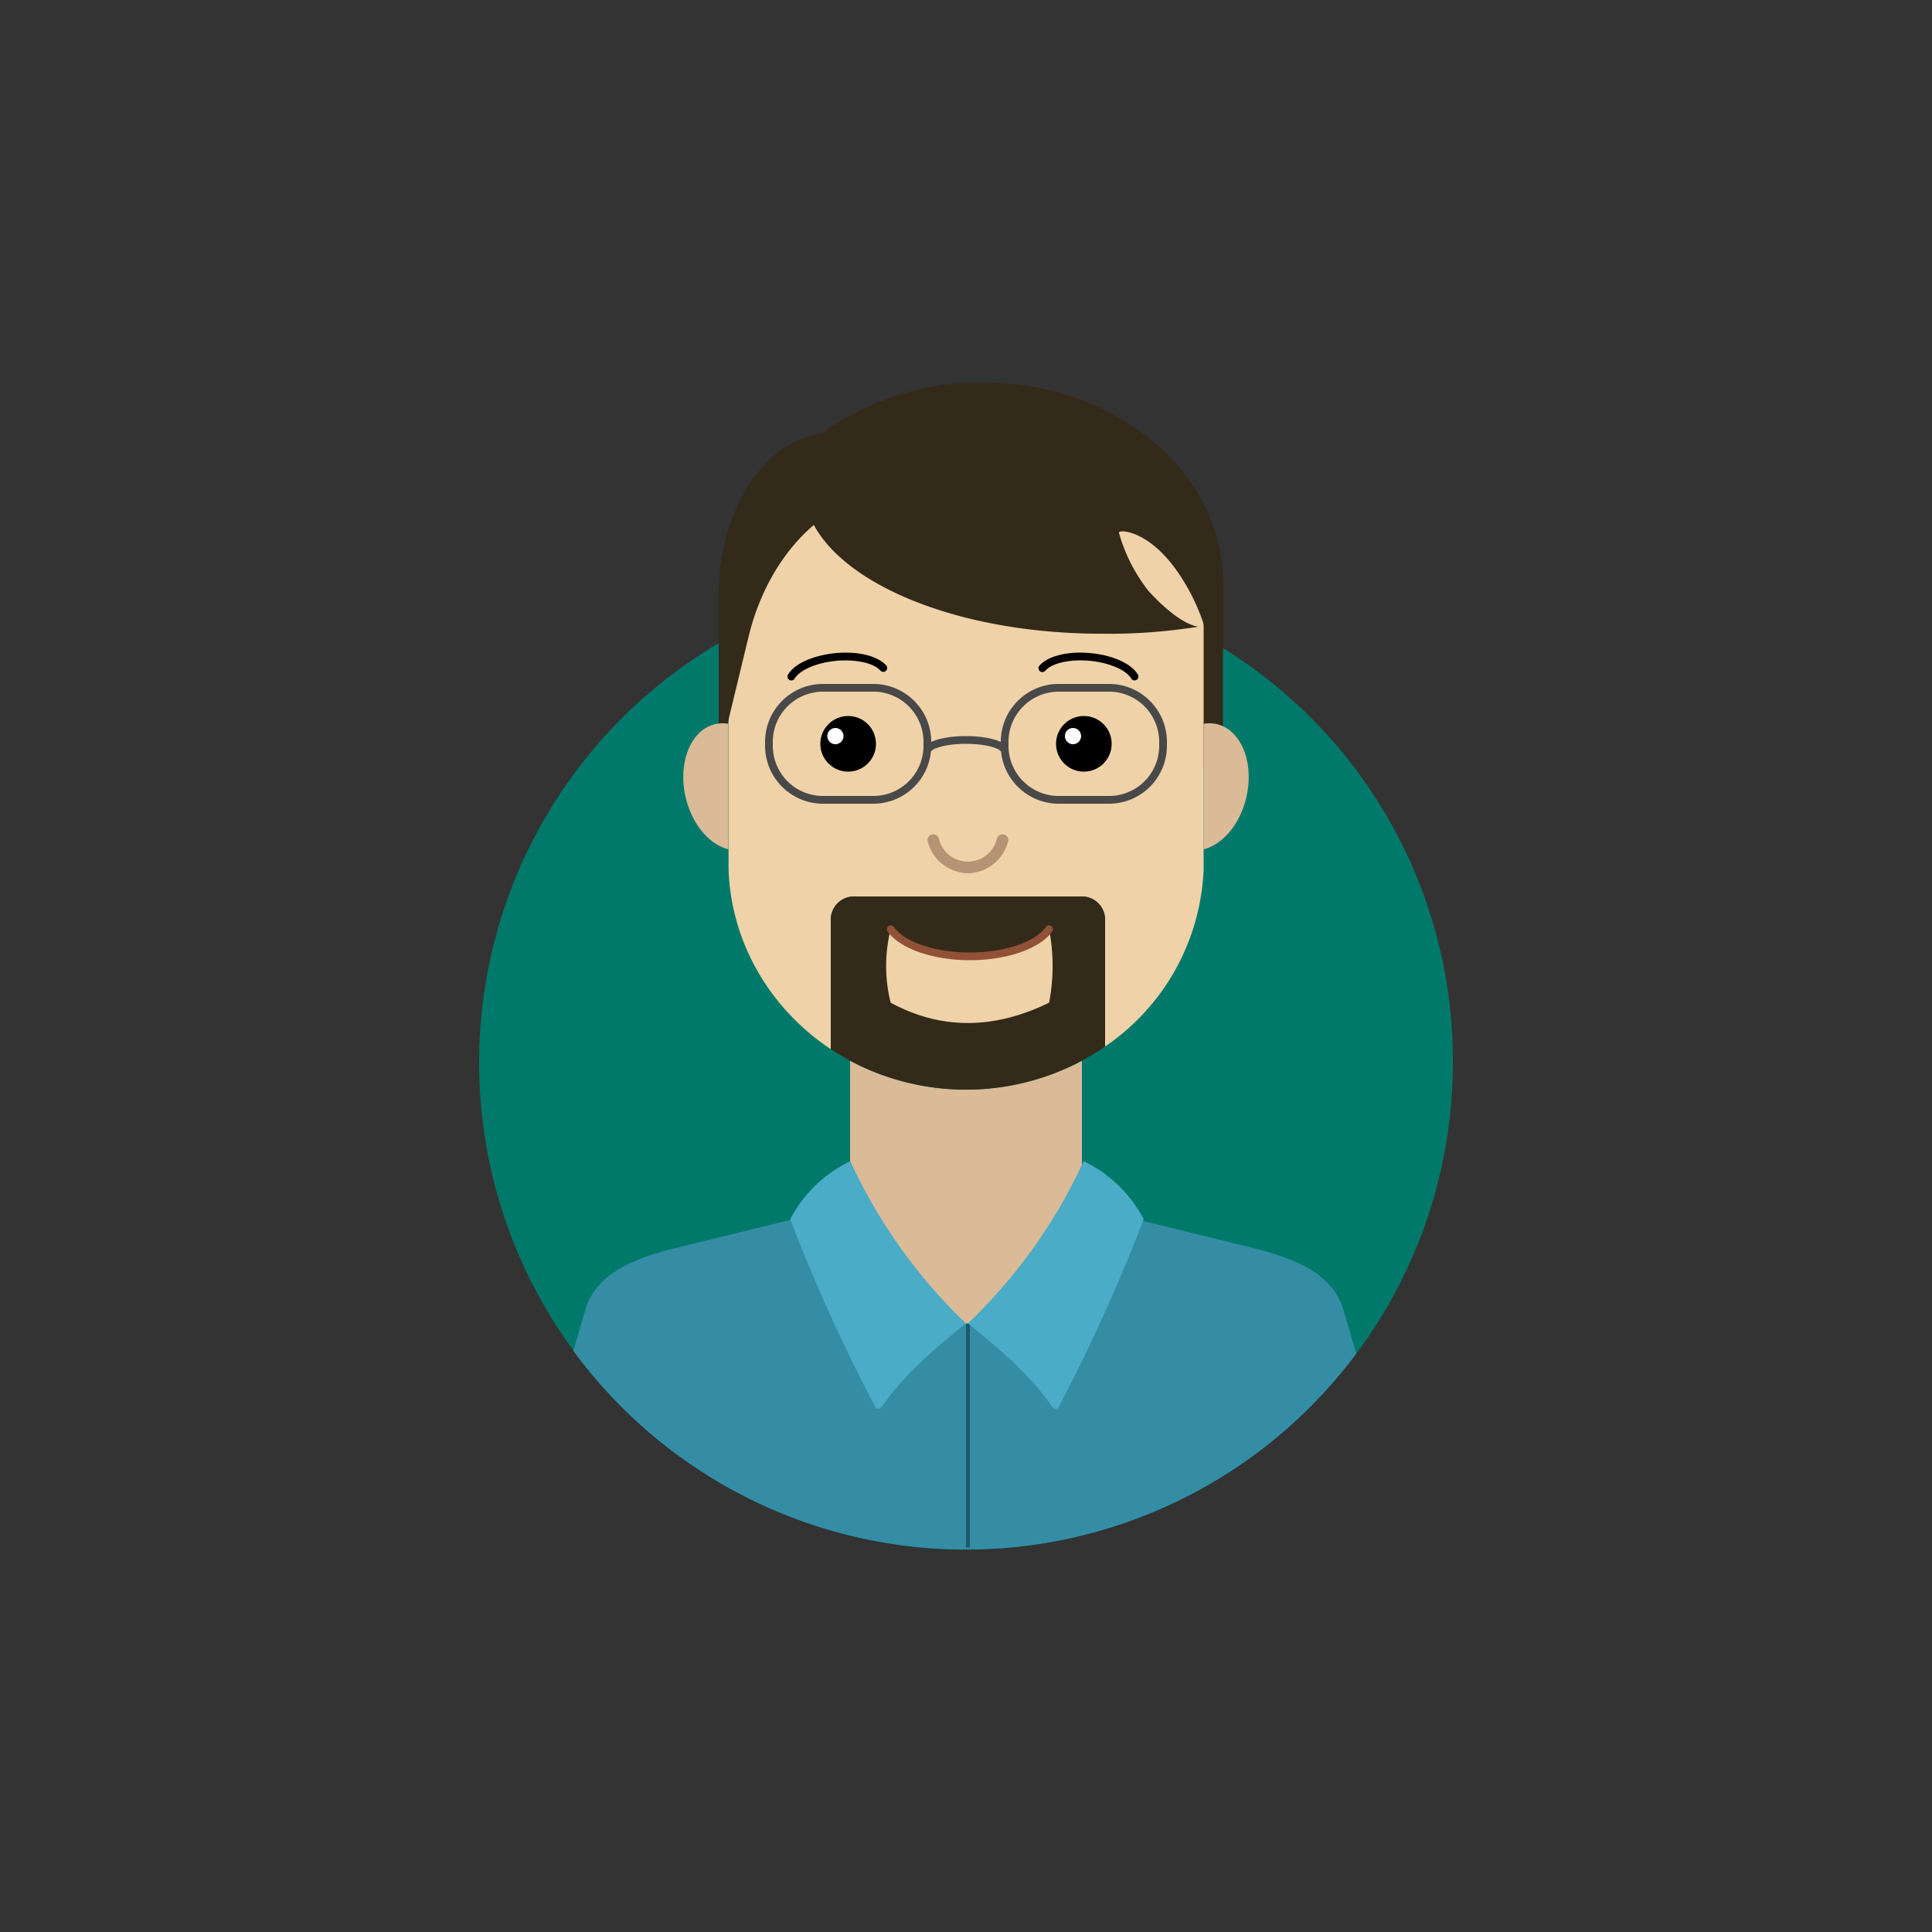 <svg id="Warstwa_1" data-name="Warstwa 1" xmlns="http://www.w3.org/2000/svg" width="500" height="500" viewBox="0 0 500 500"><rect x="0" y="0" width="500" height="500" fill="#333333" stroke="none"/><title>Agata i Marcin</title><path d="M376,275A126,126,0,1,1,250,149,125.46,125.46,0,0,1,376,275Z" style="fill:#00796b"/><path d="M316.5,150.91V198.5H192V150.91c0-15.72,8.38-29.81,21.62-39.33A69.67,69.67,0,0,1,254.25,99C288.63,99,316.5,122.25,316.5,150.91Z" style="fill:#332a1a"/><path d="M351,350.3a126,126,0,0,1-202.62-.72l2.85-9.72c2.55-10.27,12.67-14.21,24.59-17.12l73.76-18.08,73.77,18.08c11.91,2.91,22,6.85,24.59,17.12Z" style="fill:#348da5"/><path d="M311.5,162v63h0A58.3,58.3,0,0,1,286,270.83V238a6,6,0,0,0-6-6H221a6,6,0,0,0-6,6v33.52c-15.47-10.3-25.78-27.24-26.45-46.52h0V162c0-32.58,27.53-59,61.5-59S311.5,129.42,311.5,162Z" style="fill:#efd2a8"/><path d="M280,274.51V325l-29.5,18L220,325V274.51a63.83,63.83,0,0,0,60,0Z" style="fill:#dbba97"/><path d="M250.5,226a11,11,0,0,1-10.37-8.05,1.5,1.5,0,1,1,2.86-.89,7.71,7.71,0,0,0,15,0,1.5,1.5,0,1,1,2.86.89A11,11,0,0,1,250.5,226Z" style="fill:#b59476"/><path d="M322.1,208c-1.95,6.27-6.15,10.69-10.6,11.8V187.32a8.35,8.35,0,0,1,4.6.46C322.14,190.2,324.83,199.26,322.1,208Z" style="fill:#dbba97"/><circle cx="280.5" cy="192.5" r="7.2"/><path d="M287,208H274a15,15,0,0,1-15-15v-1a15,15,0,0,1,15-15h13a15,15,0,0,1,15,15v1A15,15,0,0,1,287,208Zm-13-29a13,13,0,0,0-13,13v1a13,13,0,0,0,13,13h13a13,13,0,0,0,13-13v-1a13,13,0,0,0-13-13Z" style="fill:#494949"/><path d="M259.5,194.5a1,1,0,0,1-.65-.24c-1-.87-4.38-1.76-8.85-1.76s-7.83.88-8.85,1.76a1,1,0,1,1-1.3-1.52c1.58-1.36,5.57-2.24,10.15-2.24s8.57.88,10.15,2.24a1,1,0,0,1-.65,1.76Z" style="fill:#494949"/><circle cx="219.5" cy="192.5" r="7.2"/><path d="M226,208H213a15,15,0,0,1-15-15v-1a15,15,0,0,1,15-15h13a15,15,0,0,1,15,15v1A15,15,0,0,1,226,208Zm-13-29a13,13,0,0,0-13,13v1a13,13,0,0,0,13,13h13a13,13,0,0,0,13-13v-1a13,13,0,0,0-13-13Z" style="fill:#494949"/><path d="M316.5,150.91v9L316,161c-1.46.34-2.91.64-4.36.91a53,53,0,0,0-7.65-15c-7.52-10.07-14.76-9.89-14.4-9A43.09,43.09,0,0,0,297.28,153c6.59,7.14,10.79,8.89,12.85,9.19A145.75,145.75,0,0,1,285,164c-42.53,0-77-17-77-38,0-5.18,2.1-10.12,5.9-14.62A69.73,69.73,0,0,1,254.25,99C288.63,99,316.5,122.25,316.5,150.91Z" style="fill:#332a1a"/><path d="M193.75,164.69c5.8-24,24.4-40.08,41.54-35.93a23.22,23.22,0,0,1,4.61,1.65C234.6,119.3,225.65,112,215.5,112c-16.29,0-29.5,18.8-29.5,42v42.75Z" style="fill:#332a1a"/><path d="M286,238v32.83a60.94,60.94,0,0,1-6,3.68,63.83,63.83,0,0,1-60,0q-2.58-1.38-5-3V238a6,6,0,0,1,6-6h59A6,6,0,0,1,286,238Z" style="fill:#332a1a"/><path d="M271.5,259.5q-21.54,10.51-41,0a39.25,39.25,0,0,1,0-19c13,8.92,26.58,9.75,41,0A49.66,49.66,0,0,1,271.5,259.5Z" style="fill:#efd2a8"/><path d="M251,248.5c-9.56,0-18.11-3-21.28-7.42a1,1,0,1,1,1.63-1.16c2.81,3.94,10.71,6.58,19.66,6.58s16.84-2.65,19.66-6.58a1,1,0,1,1,1.63,1.16C269.14,245.52,260.59,248.5,251,248.5Z" style="fill:#915137"/><rect x="250" y="342.5" width="1" height="58" style="fill:#1e5968"/><path d="M204.79,176.1a1,1,0,0,1-.86-1.51c1.7-2.85,6.54-5,12.32-5.56s10.93.73,13.13,3.22a1,1,0,0,1-1.5,1.32c-1.73-2-6.44-3-11.44-2.55s-9.44,2.35-10.79,4.6A1,1,0,0,1,204.79,176.1Z"/><path d="M293.63,176.1a1,1,0,0,1-.86-.49c-1.34-2.25-5.78-4.14-10.79-4.6s-9.71.59-11.44,2.55a1,1,0,1,1-1.5-1.32c2.2-2.49,7.34-3.75,13.13-3.22s10.61,2.72,12.32,5.56a1,1,0,0,1-.86,1.51Z"/><path d="M296,315.5a34.64,34.64,0,0,0-15.56-15,137.12,137.12,0,0,1-29.94,42c8.69,7,16.2,13.48,21.77,21.55a1,1,0,0,0,1.79-.07A452.27,452.27,0,0,0,296,315.5Z" style="fill:#4aacc6"/><path d="M204.5,315.5a34.64,34.64,0,0,1,15.56-15,137.12,137.12,0,0,0,29.94,42c-8.69,7-16.2,13.48-21.77,21.55a1,1,0,0,1-1.79-.07A452.27,452.27,0,0,1,204.5,315.5Z" style="fill:#4aacc6"/><circle cx="216.2" cy="190.5" r="2.1" style="fill:#fff"/><circle cx="277.69" cy="190.5" r="2.1" style="fill:#fff"/><path d="M177.9,208c1.95,6.27,6.15,10.69,10.6,11.8V187.32a8.35,8.35,0,0,0-4.6.46C177.86,190.2,175.17,199.26,177.9,208Z" style="fill:#dbba97"/></svg>